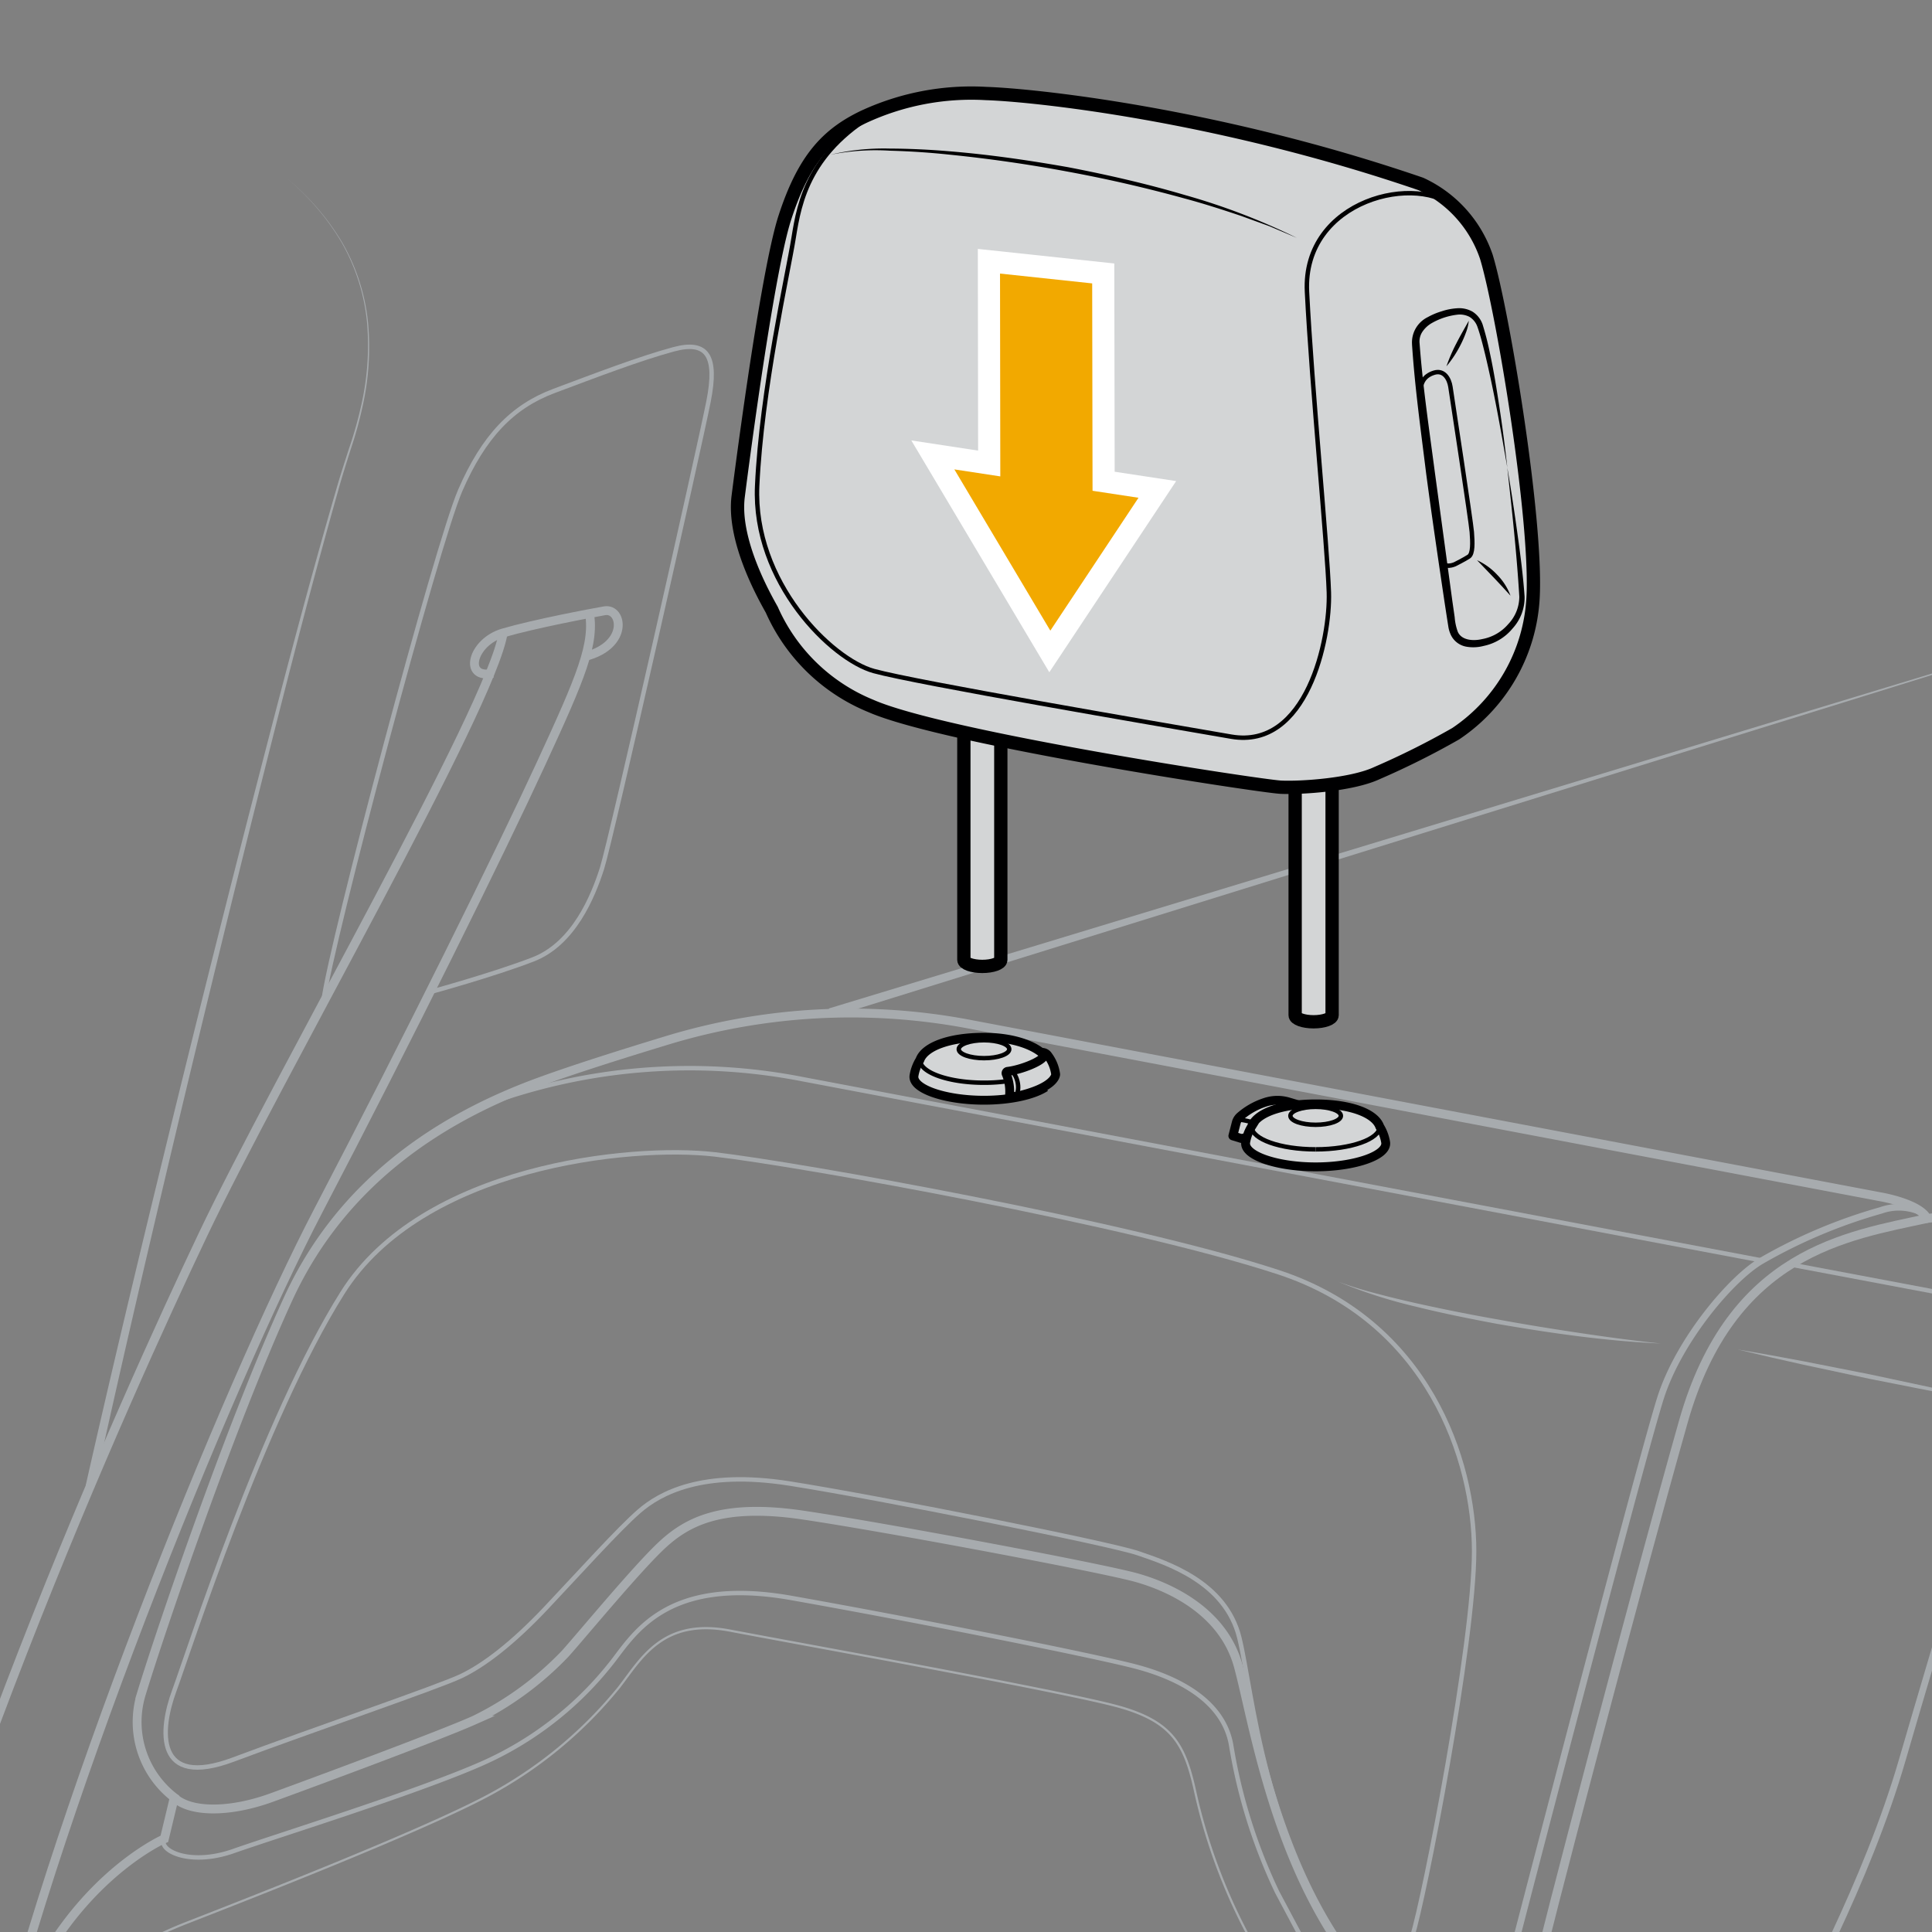 <svg xmlns="http://www.w3.org/2000/svg" width="218" height="218" viewBox="0 0 218 218"><rect x="0" y="0" width="218" height="218" fill="#808080" stroke="none"/><g id="bf1227d4-33b7-4373-b42f-86329acf880a" data-name="illustration"><path d="M244.941,141.5s-11.371-2.237-16.963-3.542a29.689,29.689,0,0,0-10.533-.466c-.838-1.678-5.126-2.423-5.126-2.423L109.361,115.563a71.374,71.374,0,0,0-34,1.8c-5.309,1.611-10.763,3.341-14.593,4.746-10.159,3.728-21.9,10.626-28.241,24.42s-14.354,37.282-16.591,44.646a10.77,10.77,0,0,0,3.728,11.651l-1.118,4.66S6.986,212.522,1.394,228.74s-8.762,25.682-8.762,25.682" style="fill:none;stroke:#a7abae;stroke-miterlimit:10"/><path d="M19.662,202.829c1.8,1.7,6.229,1.739,11,0s18.844-6.95,22.835-8.723A36,36,0,0,0,63.8,186.568c1.884-2.106,8.2-9.754,10.973-12.3s6.651-4.655,15.741-3.325,33.919,5.986,37.8,7.094,9.755,3.88,11.418,9.976,4.1,22.391,13.191,33.809c4.1,4.988,8.867,8.978,12.747,9.754s6.54,1.441,6.54,1.441l2.771,1.885" style="fill:none;stroke:#a7abae;stroke-miterlimit:10"/><path d="M217.445,137.491c-8.989,1.967-22.069,3.741-27.5,22.917s-15.851,58.86-16.737,63.072-.666,7.76,2.549,10.2l-1.441,5.875s-3.88-.222-6.207,5.986-3.215,8.883-3.215,8.883" style="fill:none;stroke:#a7abae;stroke-miterlimit:10"/><path d="M172.209,233.013c-4.1-3.1-2.55-8.535-1.774-11.639s14.854-57.2,16.969-63.737,8.06-13.5,11.408-15.408a58.989,58.989,0,0,1,13.424-5.653,6.032,6.032,0,0,1,4.644.246" style="fill:none;stroke:#a7abae;stroke-miterlimit:10;stroke-width:0.75px"/><path d="M152.922,221.818c2.664,3,5.1.775,6.429-3.326s6.983-33.143,6.983-43.452-5.21-25.938-22.059-31.48-54.093-12.194-63.626-13.3-33.032,1.33-42.011,15.629S21.3,186.347,19.662,190.78s-2.2,11.085,6.672,7.76,23.167-8.2,25.717-9.422,5.764-3.658,9.533-7.649,8.2-8.914,10.53-10.941,7.094-4.688,16.96-3.136,36.136,6.761,39.35,7.87,9.866,3.214,11.418,9.533S142.5,207.629,152.922,221.818Z" style="fill:none;stroke:#a7abae;stroke-miterlimit:10;stroke-width:0.5px"/><path d="M150.982,144.613a43.257,43.257,0,0,0,4.434,1.37c1.493.4,3,.758,4.509,1.095,3.021.667,6.056,1.278,9.1,1.807,3.043.567,6.1,1.052,9.161,1.513s6.13.873,9.213,1.2c-3.1-.141-6.188-.429-9.265-.817s-6.141-.873-9.2-1.4c-3.048-.572-6.092-1.177-9.1-1.927A56.39,56.39,0,0,1,150.982,144.613Z" style="fill:#a7abae"/><path d="M196.041,152.261q3.769.635,7.521,1.351l7.494,1.48,7.47,1.595q3.732.817,7.444,1.726-3.77-.633-7.521-1.35l-7.494-1.481-7.47-1.595Q199.753,153.168,196.041,152.261Z" style="fill:#a7abae"/><path d="M18.544,207.489c-.775,1.245,2.761,3.149,7.793,1.381s20.807-6.664,28.15-9.927a38.285,38.285,0,0,0,14.28-11.016c2.583-3.128,5.983-10.2,20.535-7.616s34.27,6.528,38.894,7.752,9.927,3.808,10.743,8.976a61.347,61.347,0,0,0,5.168,16.455c2.176,4.08,6.527,12.375,8.295,14.823s7.616,7.616,11.832,8.84a35.812,35.812,0,0,1,5.521,1.9l2.491,1.075" style="fill:none;stroke:#a7abae;stroke-miterlimit:10;stroke-width:0.5px"/><path d="M202.176,239.468c-1.088-1.9-2.72-5.439-.952-9.383s9.336-17.407,13.439-31.55,9.412-31.411,10.36-35.767,8.839-14.144,21.622-18.155" style="fill:none;stroke:#a7abae;stroke-miterlimit:10;stroke-width:0.75px"/><line x1="202.052" y1="142.688" x2="236.863" y2="149.253" style="fill:none;stroke:#a7abae;stroke-miterlimit:10;stroke-width:0.5px"/><path d="M198.812,142.229,90.616,121.78a66.339,66.339,0,0,0-35.922,2.9" style="fill:none;stroke:#a7abae;stroke-miterlimit:10;stroke-width:0.5px"/><path d="M-1.974,254.422s7.133-20.952,8.831-25.368,5.548-8.718,14.266-12.114S47.5,206.6,54.863,202.713a48.358,48.358,0,0,0,14.945-12.267c2.491-3.171,4.869-7.923,12.568-6.453s37.929,6.905,43.93,8.6,7.36,4.3,8.492,9.284a63.807,63.807,0,0,0,6.68,17.663c3.51,6,8.718,17.029,8.718,17.029s4.416,6.289,3.4,12.069-1.472,8.038-1.472,8.038" style="fill:none;stroke:#a7abae;stroke-miterlimit:10;stroke-width:0.25px"/><path d="M104.718,48.9c1.351-6.075,2.844-12.106,4.525-18.092q1.253-4.489,2.735-8.912a61.155,61.155,0,0,1,3.5-8.628,61,61,0,0,0-3.266,8.7q-1.368,4.447-2.49,8.964c-1.516,6.014-2.846,12.08-4.028,18.161Z" style="fill:#a7abae"/><path d="M32.263,20.047A27.623,27.623,0,0,1,38.576,27.3a22.585,22.585,0,0,1,2.958,9.134,30.55,30.55,0,0,1-.665,9.616,44.73,44.73,0,0,1-1.3,4.658c-.479,1.535-.975,3.063-1.4,4.614-3.515,12.381-6.634,24.876-9.77,37.361q-4.666,18.738-9.122,37.528c-2.967,12.527-5.88,25.067-8.636,37.638l-.976-.216c2.84-12.563,5.835-25.087,8.885-37.6s6.176-25,9.369-37.475c3.218-12.467,6.418-24.94,10.016-37.308.439-1.548.948-3.079,1.437-4.613a44.037,44.037,0,0,0,1.325-4.63,30.385,30.385,0,0,0,.722-9.564,22.51,22.51,0,0,0-2.889-9.116A27.633,27.633,0,0,0,32.263,20.047Z" style="fill:#a7abae"/><path d="M36.519,112.806c.881-6.605,12.77-51.387,15.411-57.47S57.8,45.878,62.5,44.117s9.687-3.669,13.5-4.7,4.964.734,3.95,5.871S68.956,94.753,67.928,97.982,64.7,106.5,60.15,108.256s-11.631,3.688-11.631,3.688" style="fill:none;stroke:#a7abae;stroke-miterlimit:10;stroke-width:0.5px"/><path d="M55.6,75.973c-3.376.727-2.349-3.529,1.174-4.556s9.938-2.238,11.448-2.5c2-.342,2.748,3.84-2.134,5.144" style="fill:none;stroke:#a7abae;stroke-miterlimit:10"/><path d="M56.774,71.417c-1.321,8.366-25.392,50.025-33.9,67.943S-8.98,208.8-18.373,253.413" style="fill:none;stroke:#a7abae;stroke-miterlimit:10"/><path d="M66.461,68.887c.734,3.7-.881,7.449-5.431,17.318s-14.824,30.7-25.1,50.371S5.444,205.915-1.548,237.3" style="fill:none;stroke:#a7abae;stroke-miterlimit:10"/><polygon points="93.52 113.793 241.412 68.887 93.813 114.749 93.52 113.793" style="fill:#a7abae"/><path d="M112.928,77.073v31.234c0,.4-.94.74-2.09.74s-2.08-.34-2.08-.74V77.252" style="fill:#d3d5d6;stroke:#000001;stroke-miterlimit:10;stroke-width:1.5px"/><path d="M150.31,83.321v31.234c0,.4-.94.74-2.09.74s-2.08-.34-2.08-.74V83.5" style="fill:#d3d5d6;stroke:#000001;stroke-miterlimit:10;stroke-width:1.5px"/><path d="M83.3,55.97s3.127-24.848,5.266-31.43,4.772-9.38,8.886-11.354a28.87,28.87,0,0,1,13.823-2.633c5.266.164,26,2.3,49.037,10.2a14,14,0,0,1,7.405,8.228c1.81,5.924,5.76,29.62,5.266,38.506a19.736,19.736,0,0,1-8.721,15.3,89.39,89.39,0,0,1-8.886,4.443c-2.8,1.317-8.557,1.708-10.861,1.594s-38.012-5.543-46.24-9.163a20.817,20.817,0,0,1-11.19-10.861C86.261,67.324,82.641,60.965,83.3,55.97Z" style="fill:#d3d5d6;stroke:#000001;stroke-miterlimit:10;stroke-width:1.5px"/><path d="M93.666,17.464a26.1,26.1,0,0,1,6.712-.7c2.257.009,4.513.116,6.76.307,4.5.368,8.966,1.017,13.407,1.8,4.429.854,8.832,1.861,13.16,3.136a74.671,74.671,0,0,1,12.619,4.83l-3.108-1.32-3.172-1.153c-2.132-.717-4.272-1.406-6.445-1.987q-6.5-1.791-13.145-3.015-6.631-1.24-13.35-1.915-3.354-.356-6.728-.445A25.983,25.983,0,0,0,93.666,17.464Z" style="fill:#000001"/><path d="M164.466,23.668c-4.338-4.3-17.516-1.185-16.99,9.264.546,10.858,2.3,28.633,2.468,33.9S147.476,84.6,138.919,83.121,103.375,77.033,98.6,75.716s-13.658-10.037-13.164-20.9,3.455-23.861,4.114-27.974,1.719-9.956,10.157-14.6" style="fill:none;stroke:#000001;stroke-miterlimit:10;stroke-width:0.5px"/><path d="M170.075,52.754c.418,2.411.782,4.83,1.119,7.254s.664,4.844.834,7.309a5.144,5.144,0,0,1-1.331,3.571,5.751,5.751,0,0,1-3.274,1.993,4.592,4.592,0,0,1-1.994.084,2.4,2.4,0,0,1-1.7-1.281,3.438,3.438,0,0,1-.307-1l-.144-.911L163,67.961c-.72-4.84-1.433-9.679-2.077-14.53-.6-4.864-1.277-9.686-1.6-14.624l.008.069a3.175,3.175,0,0,1,1.774-3.093,7.845,7.845,0,0,1,1.587-.664,6.752,6.752,0,0,1,1.692-.333,3.036,3.036,0,0,1,1.775.384,2.773,2.773,0,0,1,1.127,1.424,32.235,32.235,0,0,1,.823,3.215c.465,2.139.8,4.3,1.128,6.456s.6,4.321.843,6.489c-.746-4.3-1.5-8.594-2.516-12.821-.257-1.038-.528-2.14-.873-3.1a2.122,2.122,0,0,0-.881-1.078,2.346,2.346,0,0,0-1.381-.246,7.58,7.58,0,0,0-2.907.968,3.164,3.164,0,0,0-1.036.979,1.988,1.988,0,0,0-.31,1.247l.006.045,0,.024c.362,4.821,1.085,9.689,1.723,14.525l1.975,14.532.261,1.813a6.124,6.124,0,0,0,.354,1.654c.409.922,1.653,1.073,2.76.814a5.057,5.057,0,0,0,2.919-1.675,4.513,4.513,0,0,0,1.26-3.1C171.147,62.491,170.61,57.611,170.075,52.754Z" style="fill:#000001"/><path d="M160.321,44.752c-.171-1.5.339-2.328,1.476-2.692s1.729.683,1.865,1.592,2.32,15.194,2.411,16.376.141,2.457-.339,2.775-1.571.864-1.571.864-1.253.569-1.39-.405" style="fill:none;stroke:#000001;stroke-miterlimit:10;stroke-width:0.5px"/><path d="M166.664,63.212a7.192,7.192,0,0,1,2.27,1.64,6.69,6.69,0,0,1,1.506,2.363l-.934-1.024-.933-.994Z" style="fill:#000001"/><path d="M163.211,41.333a19.074,19.074,0,0,1,1.144-2.635c.433-.85.911-1.659,1.379-2.506a5.324,5.324,0,0,1-.352,1.413,11.793,11.793,0,0,1-.583,1.321A12.407,12.407,0,0,1,163.211,41.333Z" style="fill:#000001"/><polygon points="128.464 56.166 118.515 71.16 107.686 52.965 112.871 53.755 112.839 30.868 123.238 31.978 123.279 55.377 128.464 56.166" style="fill:none;stroke:#fff;stroke-miterlimit:10;stroke-width:5px"/><polygon points="128.464 56.166 118.515 71.16 107.686 52.965 112.871 53.755 112.839 30.868 123.238 31.978 123.279 55.377 128.464 56.166" style="fill:#f2a900"/><path d="M140.065,128.463l-.953-.294.378-1.472a1.429,1.429,0,0,1,.416-.7,8.058,8.058,0,0,1,2.818-1.606,4.371,4.371,0,0,1,2.632-.066l1.013.3-3.14,3.241Z" style="fill:#d3d5d6;stroke:#000001;stroke-linecap:round;stroke-linejoin:round"/><path d="M139.589,126.314a7.716,7.716,0,0,1,2.46.6" style="fill:none;stroke:#000001;stroke-miterlimit:10;stroke-width:0.5px"/><path d="M148.454,131.666c4.36,0,8.176-1.281,7.893-2.8a4.872,4.872,0,0,0-.661-1.743c-.523-1.478-3.239-2.563-7.232-2.563s-6.709,1.085-7.232,2.563a4.872,4.872,0,0,0-.661,1.743c-.283,1.521,3.533,2.8,7.893,2.8" style="fill:#d3d5d6;stroke:#000001;stroke-miterlimit:10"/><ellipse cx="148.453" cy="125.906" rx="2.849" ry="1.011" style="fill:none;stroke:#000001;stroke-miterlimit:10;stroke-width:0.5px"/><path d="M148.453,129.689c-3.993,0-7.23-1.149-7.23-2.566" style="fill:none;stroke:#000001;stroke-miterlimit:10;stroke-width:0.5px"/><path d="M148.455,129.689c3.993,0,7.23-1.149,7.23-2.566" style="fill:none;stroke:#000001;stroke-miterlimit:10;stroke-width:0.5px"/><path d="M117.906,119.128c-.026-.026-.048-.051-.077-.076-1.049-1.05-3.394-2.012-6.8-2.012-3.993,0-6.709,1.086-7.232,2.563a4.861,4.861,0,0,0-.66,1.743c-.284,1.521,3.532,2.8,7.892,2.8,3,0,5.609-.6,6.942-1.471l.011,0" style="fill:#d3d5d6;stroke:#000001;stroke-miterlimit:10"/><ellipse cx="111.032" cy="118.388" rx="2.849" ry="1.011" style="fill:none;stroke:#000001;stroke-miterlimit:10;stroke-width:0.5px"/><path d="M113.846,121.97a19.072,19.072,0,0,1-2.814.2c-3.993,0-7.23-1.149-7.23-2.566" style="fill:none;stroke:#000001;stroke-miterlimit:10;stroke-width:0.5px"/><path d="M117.571,118.74c1.191.534-1.974,1.921-3.868,2.148a.206.206,0,0,0-.156.311,5.156,5.156,0,0,1,.37,2.359l.6.185c4.63-1,4.6-2.516,4.6-2.516a4.471,4.471,0,0,0-.853-2.1.814.814,0,0,0-.69-.383" style="fill:#d3d5d6;stroke:#000001;stroke-linecap:round;stroke-linejoin:round"/><path d="M113.456,121.078l.571-.139c.578-.128,1.326,2.042.484,2.8" style="fill:none;stroke:#000001;stroke-miterlimit:10;stroke-width:0.5px"/></g></svg>